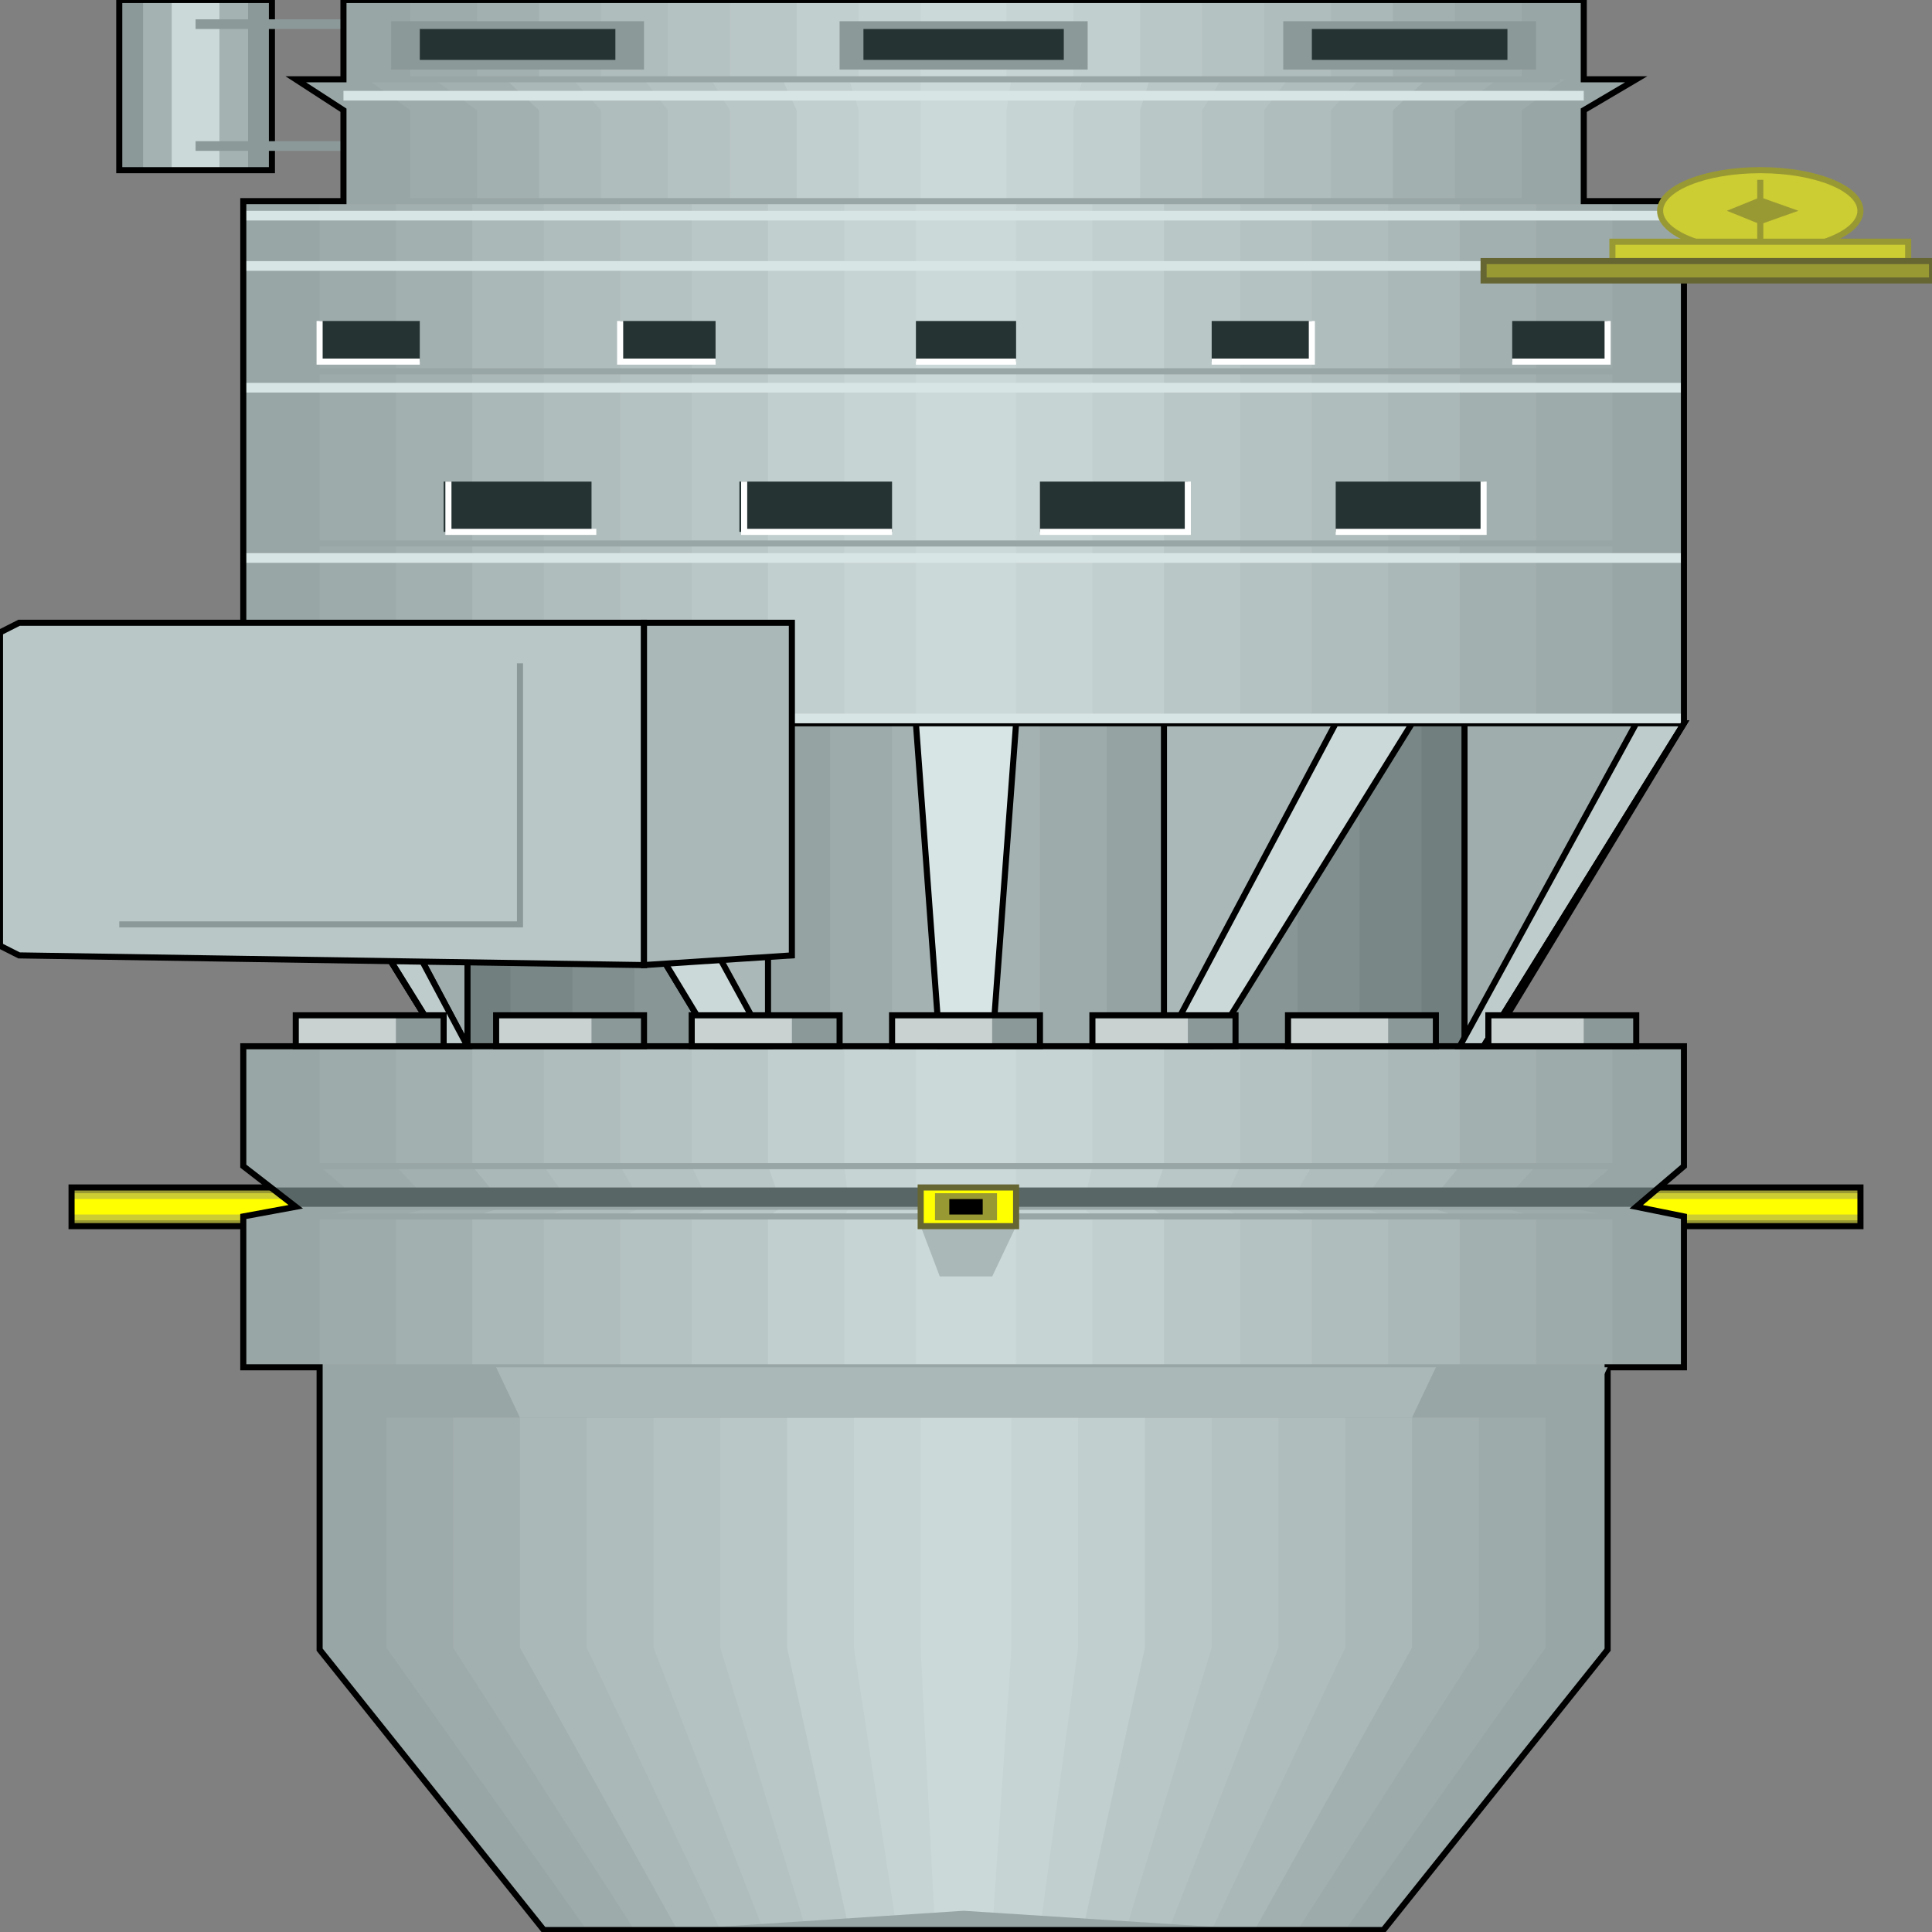 <svg width="150" height="150" viewBox="0 0 150 150" fill="none" xmlns="http://www.w3.org/2000/svg">
<rect x="0" y="0" width="150" height="150" fill="#808080" stroke="none"/>
<g clip-path="url(#clip0_2109_214069)">
<path d="M144.445 95.198V92.195H5.556V95.198H144.445Z" fill="#999933"/>
<path d="M144.445 94.743V92.641H5.556V94.743H144.445Z" fill="#CCCC33"/>
<path d="M144.445 94.295V93.094H5.556V94.295H144.445Z" fill="#FFFF00"/>
<path d="M144.445 95.198V92.195H5.556V95.198H144.445Z" stroke="black" stroke-width="0.472"/>
<path d="M26.666 0V6.156H22.963L26.666 8.559V15.616H18.889V56.156L34.444 81.231H18.889V90.54L22.963 93.694L18.889 94.444V106.156H24.815V128.078L42.222 149.85H107.407L124.815 128.078V106.156H130.741V94.444L127.037 93.694L130.741 90.54V81.231H115.185L130.741 56.156V15.616H122.963V8.559L127.037 6.156H122.963V0H26.666Z" fill="#99A6A6"/>
<path d="M31.852 0V6.156H28.518L31.852 8.559V15.466H24.814V56.156L38.889 81.081H24.814V90.54L28.518 93.694L24.814 94.444V106.156H30V127.928L45.555 149.85H104.444L120 127.928V106.156H125.185V94.444L121.481 93.694L125.185 90.54V81.081H111.111L125.185 56.156V15.466H118.148V8.559L121.481 6.156H118.148V0H31.852Z" fill="#9EABAB"/>
<path d="M37.038 0V6.156H33.704L37.038 8.559V15.466H30.741V56.156L42.963 81.081H30.741V90.54L33.704 93.694L30.741 94.444V106.156H35.186V127.928L49.26 149.85H100.741L114.815 127.928V106.156H119.26V94.444L116.297 93.694L119.26 90.54V81.081H107.038L119.26 56.156V15.466H112.963V8.559L116.297 6.156H112.963V0H37.038Z" fill="#A3B0B0"/>
<path d="M41.852 0V6.156H39.26L41.852 8.559V15.466H36.667V56.156L47.037 81.081H36.667V90.54L39.26 93.694L36.667 94.444V106.156H40.371V127.928L52.593 149.85H97.408L109.63 127.928V106.156H113.334V94.444L110.741 93.694L113.334 90.54V81.081H102.963L113.334 56.156V15.466H108.148V8.559L110.741 6.156H108.148V0H41.852Z" fill="#ABB8B8"/>
<path d="M46.667 0V6.156H44.445L46.667 8.559V15.466H42.223V56.156L51.482 81.081H42.223V90.54L44.445 93.694L42.223 94.444V106.156H45.556V127.928L55.926 149.85H94.075L104.445 127.928V106.156H107.778V94.444L105.556 93.694L107.778 90.54V81.081H98.519L107.778 56.156V15.466H103.334V8.559L105.556 6.156H103.334V0H46.667Z" fill="#B0BDBD"/>
<path d="M51.852 0V6.156H50L51.852 8.559V15.466H48.148V56.156L55.556 81.081H48.148V90.54L50 93.694L48.148 94.444V106.156H50.741V127.928L59.26 149.85H90.741L99.26 127.928V106.156H101.852V94.444L100 93.694L101.852 90.54V81.081H94.445L101.852 56.156V15.466H98.148V8.559L100 6.156H98.148V0H51.852Z" fill="#B5C2C2"/>
<path d="M56.667 0V6.156H55.186L56.667 8.559V15.466H53.704V56.156L59.63 81.081H53.704V90.54L55.186 93.694L53.704 94.444V106.156H55.926V127.928L62.593 149.85H87.408L94.075 127.928V106.156H96.297V94.444L94.815 93.694L96.297 90.54V81.081H90.371L96.297 56.156V15.466H93.334V8.559L94.815 6.156H93.334V0H56.667Z" fill="#BAC7C7"/>
<path d="M61.852 0V6.156H60.741L61.852 8.559V15.466H59.63V56.156L64.074 81.081H59.63V90.54L60.741 93.694L59.63 94.444V106.156H61.111V127.928L65.926 149.85H84.074L88.889 127.928V106.156H90.371V94.444L89.26 93.694L90.371 90.54V81.081H86.296L90.371 56.156V15.466H88.519V8.559L89.26 6.156H88.519V0H61.852Z" fill="#C2CFCF"/>
<path d="M66.667 0V6.156H65.926L66.667 8.559V15.466H65.556V56.156L68.148 81.081H65.556V90.54L65.926 93.694L65.556 94.444V106.156H66.296V127.928L69.63 149.85H80.741L83.704 127.928V106.156H84.815V94.444L84.074 93.694L84.815 90.54V81.081H81.852L84.815 56.156V15.466H83.333V8.559L84.074 6.156H83.333V0H66.667Z" fill="#C7D4D4"/>
<path d="M71.482 0V6.156V8.559V15.616H71.111V56.156L72.222 81.231H71.111V106.156H71.482V128.078L72.593 149.85H77.037L78.519 128.078V106.156H78.889V81.231H77.778L78.889 56.156V15.616H78.148V8.559L78.519 6.156H78.148V0H71.482Z" fill="#CCD9D9"/>
<path d="M34.444 81.231V56.156H115.185V81.231H34.444Z" fill="#727F7F"/>
<path d="M39.63 81.081V56.156H110.371V81.081H39.63Z" fill="#7A8787"/>
<path d="M44.444 81.081V56.156H105.555V81.081H44.444Z" fill="#828F8F"/>
<path d="M49.259 81.081V56.156H100.74V81.081H49.259Z" fill="#899696"/>
<path d="M54.444 81.081V56.156H95.555V81.081H54.444Z" fill="#8F9C9C"/>
<path d="M59.259 81.081V56.156H90.74V81.081H59.259Z" fill="#96A3A3"/>
<path d="M64.444 81.081V56.156H85.926V81.081H64.444Z" fill="#9EABAB"/>
<path d="M69.259 81.231V56.156H80.74V81.231H69.259Z" fill="#A5B2B2"/>
<path d="M34.444 81.231V56.156H115.185V81.231H34.444Z" stroke="black" stroke-width="0.472"/>
<path d="M115.556 81.231L130.741 56.156H113.704V81.231H115.556Z" fill="#A0ADAD" stroke="black" stroke-width="0.472"/>
<path d="M34.444 81.231L18.889 56.156H36.296V81.231H34.444Z" fill="#A0ADAD" stroke="black" stroke-width="0.472"/>
<path d="M94.074 81.231L109.259 56.156H90.37V81.231H94.074Z" fill="#ABB8B8" stroke="black" stroke-width="0.472"/>
<path d="M55.555 81.231L40.37 56.156H59.629V81.231H55.555Z" fill="#ABB8B8" stroke="black" stroke-width="0.472"/>
<path d="M36.296 81.231L22.963 56.156" stroke="black" stroke-width="0.472"/>
<path d="M71.111 56.156H78.889L77.037 81.231H72.963L71.111 56.156Z" fill="#D8E5E5" stroke="black" stroke-width="0.472"/>
<path d="M59.629 81.231L45.926 56.156H40.37L55.555 81.231H59.629Z" fill="#CCD9D9" stroke="black" stroke-width="0.472"/>
<path d="M90.37 81.231L103.703 56.156H109.629L94.074 81.231H90.37Z" fill="#CCD9D9" stroke="black" stroke-width="0.472"/>
<path d="M113.333 81.231L127.037 56.156H130.74L115.185 81.231H113.333Z" fill="#BFCCCC" stroke="black" stroke-width="0.472"/>
<path d="M36.296 81.231L22.963 56.156H18.889L34.444 81.231H36.296Z" fill="#BFCCCC" stroke="black" stroke-width="0.472"/>
<path d="M22.963 93.695H127.037" stroke="#99A6A6" stroke-width="0.472"/>
<path d="M130.741 94.445H18.889" stroke="#99A6A6" stroke-width="0.472"/>
<path d="M24.814 106.156H124.814" stroke="#99A6A6" stroke-width="0.472"/>
<path d="M130.741 90.539H18.889" stroke="#99A6A6" stroke-width="0.472"/>
<path d="M26.667 15.617H122.963" stroke="#99A6A6" stroke-width="0.472"/>
<path d="M28.519 6.156H121.111" stroke="#99A6A6" stroke-width="0.472"/>
<path d="M18.889 28.828H130.741" stroke="#99A6A6" stroke-width="0.472"/>
<path d="M130.741 42.195H18.889" stroke="#99A6A6" stroke-width="0.472"/>
<path d="M51.852 149.853L74.814 148.352L98.148 149.853H51.852Z" fill="#99A6A6"/>
<path d="M21.111 0H9.259V13.213H21.111V0Z" fill="#8C9999"/>
<path d="M19.259 0H11.111V13.213H19.259V0Z" fill="#A5B2B2"/>
<path d="M17.037 0H13.333V13.213H17.037V0Z" fill="#CCD9D9"/>
<path d="M21.111 0H9.259V13.213H21.111V0Z" stroke="black" stroke-width="0.472"/>
<path d="M26.667 10.961H15.185V11.712H26.667V10.961Z" fill="#8C9999"/>
<path d="M26.667 1.5H15.185V2.251H26.667V1.5Z" fill="#8C9999"/>
<path d="M30.37 1.648H50V5.402H30.37V1.648Z" fill="#8C9999"/>
<path d="M65.186 1.648H84.445V5.402H65.186V1.648Z" fill="#8C9999"/>
<path d="M99.63 1.648H119.26V5.402H99.63V1.648Z" fill="#8C9999"/>
<path d="M55.556 24.922H48.148V28.075H55.556V24.922Z" fill="#263333"/>
<path d="M32.592 24.922H24.814V28.075H32.592V24.922Z" fill="#263333"/>
<path d="M34.444 37.391H45.926V41.294H34.444V37.391Z" fill="#263333"/>
<path d="M57.407 37.391H69.259V41.294H57.407V37.391Z" fill="#263333"/>
<path d="M80.74 37.391H92.222V41.294H80.74V37.391Z" fill="#263333"/>
<path d="M71.111 24.922H78.889V28.075H71.111V24.922Z" fill="#263333"/>
<path d="M94.074 24.922H101.852V28.075H94.074V24.922Z" fill="#263333"/>
<path d="M117.407 24.922H124.815V28.075H117.407V24.922Z" fill="#263333"/>
<path d="M103.704 37.391H115.186V41.294H103.704V37.391Z" fill="#263333"/>
<path d="M55.556 28.075H48.148V24.922" stroke="white" stroke-width="0.472"/>
<path d="M32.592 28.075H24.814V24.922" stroke="white" stroke-width="0.472"/>
<path d="M71.111 28.078H78.889" stroke="white" stroke-width="0.472"/>
<path d="M94.074 28.075H101.852V24.922" stroke="white" stroke-width="0.472"/>
<path d="M117.407 28.075H124.815V24.922" stroke="white" stroke-width="0.472"/>
<path d="M69.259 41.294H57.777V37.391" stroke="white" stroke-width="0.472"/>
<path d="M46.296 41.294H34.815V37.391" stroke="white" stroke-width="0.472"/>
<path d="M80.74 41.294H92.222V37.391" stroke="white" stroke-width="0.472"/>
<path d="M103.704 41.294H115.186V37.391" stroke="white" stroke-width="0.472"/>
<path d="M101.852 2.25H117.037V4.652H101.852V2.25Z" fill="#263333"/>
<path d="M67.037 2.25H82.593V4.652H67.037V2.25Z" fill="#263333"/>
<path d="M32.593 2.25H47.778V4.652H32.593V2.25Z" fill="#263333"/>
<path d="M22.963 93.697H127.037L128.889 92.195H21.111L22.963 93.697Z" fill="#596666"/>
<path d="M78.889 95.195L77.037 99.099H72.963L71.481 95.195H78.889Z" fill="#ABB8B8"/>
<path d="M78.889 95.198V92.195H71.481V95.198H78.889Z" fill="#FFFF00"/>
<path d="M77.408 94.743V92.641H72.593V94.743H77.408Z" fill="#999933"/>
<path d="M76.297 94.295V93.094H73.704V94.295H76.297Z" fill="black"/>
<path d="M78.889 95.198V92.195H71.481V95.198H78.889Z" stroke="#666633" stroke-width="0.472"/>
<path d="M26.667 7.055H122.963V7.805H26.667V7.055Z" fill="#D8E5E5"/>
<path d="M18.889 16.367H130.741V17.118H18.889V16.367Z" fill="#D8E5E5"/>
<path d="M18.889 20.273H130.741V21.024H18.889V20.273Z" fill="#D8E5E5"/>
<path d="M18.889 29.727H130.741V30.477H18.889V29.727Z" fill="#D8E5E5"/>
<path d="M18.889 42.945H130.741V43.696H18.889V42.945Z" fill="#D8E5E5"/>
<path d="M18.889 55.406H130.741V56.157H18.889V55.406Z" fill="#D8E5E5"/>
<path d="M26.666 0V6.156H22.963L26.666 8.559V15.616H18.889V56.156L34.444 81.231H18.889V90.54L22.963 93.694L18.889 94.444V106.156H24.815V128.078L42.222 149.85H107.407L124.815 128.078V106.156H130.741V94.444L127.037 93.694L130.741 90.54V81.231H115.185L130.741 56.156V15.616H122.963V8.559L127.037 6.156H122.963V0H26.666Z" stroke="black" stroke-width="0.472"/>
<path d="M136.666 19.517C140.962 19.517 144.444 18.105 144.444 16.364C144.444 14.623 140.962 13.211 136.666 13.211C132.371 13.211 128.889 14.623 128.889 16.364C128.889 18.105 132.371 19.517 136.666 19.517Z" fill="#CCCC33" stroke="#999933" stroke-width="0.472"/>
<path d="M148.149 18.766H125.186V20.267H148.149V18.766Z" fill="#CCCC33" stroke="#999933" stroke-width="0.472"/>
<path d="M150 20.273H115.186V21.775H150V20.273Z" fill="#999933" stroke="#666633" stroke-width="0.472"/>
<path d="M136.667 15.312L134.074 16.364L136.667 17.415L139.63 16.364L136.667 15.312Z" fill="#999933"/>
<path d="M136.667 18.766V13.961" stroke="#999933" stroke-width="0.472"/>
<path d="M0 49.102L1.481 48.352H50V74.928L1.481 74.177L0 73.427V49.102Z" fill="#BAC7C7" stroke="black" stroke-width="0.472"/>
<path d="M50 48.352H61.481V74.177L50 74.928V48.352Z" fill="#ABB8B8" stroke="black" stroke-width="0.472"/>
<path d="M9.26 71.77H40.371V51.5" stroke="#8C9999" stroke-width="0.472"/>
<path d="M127.037 81.231H122.963V78.828H127.037V81.231Z" fill="#8C9999"/>
<path d="M111.481 81.231H107.777V78.828H111.481V81.231Z" fill="#8C9999"/>
<path d="M95.926 81.231H92.223V78.828H95.926V81.231Z" fill="#8C9999"/>
<path d="M80.741 81.231H77.037V78.828H80.741V81.231Z" fill="#8C9999"/>
<path d="M65.185 81.231H61.481V78.828H65.185V81.231Z" fill="#8C9999"/>
<path d="M50 81.231H45.926V78.828H50V81.231Z" fill="#8C9999"/>
<path d="M34.444 81.231H30.74V78.828H34.444V81.231Z" fill="#8C9999"/>
<path d="M22.963 81.231H30.741V78.828H22.963V81.231Z" fill="#C9D1D1"/>
<path d="M38.519 81.231H45.926V78.828H38.519V81.231Z" fill="#C9D1D1"/>
<path d="M53.704 81.231H61.482V78.828H53.704V81.231Z" fill="#C9D1D1"/>
<path d="M69.26 81.231H77.037V78.828H69.26V81.231Z" fill="#C9D1D1"/>
<path d="M84.814 81.231H92.222V78.828H84.814V81.231Z" fill="#C9D1D1"/>
<path d="M100 81.231H107.778V78.828H100V81.231Z" fill="#C9D1D1"/>
<path d="M115.556 81.231H122.963V78.828H115.556V81.231Z" fill="#C9D1D1"/>
<path d="M22.963 81.231H34.444V78.828H22.963V81.231Z" stroke="black" stroke-width="0.472"/>
<path d="M38.519 81.231H50V78.828H38.519V81.231Z" stroke="black" stroke-width="0.472"/>
<path d="M53.704 81.231H65.186V78.828H53.704V81.231Z" stroke="black" stroke-width="0.472"/>
<path d="M69.26 81.231H80.741V78.828H69.26V81.231Z" stroke="black" stroke-width="0.472"/>
<path d="M84.814 81.231H95.926V78.828H84.814V81.231Z" stroke="black" stroke-width="0.472"/>
<path d="M100 81.231H111.481V78.828H100V81.231Z" stroke="black" stroke-width="0.472"/>
<path d="M115.556 81.231H127.037V78.828H115.556V81.231Z" stroke="black" stroke-width="0.472"/>
<path d="M124.815 106.156L122.963 110.06H28.148L26.667 106.156H124.815Z" fill="#99A6A6"/>
<path d="M111.482 106.156L109.63 110.06H40.37L38.519 106.156H111.482Z" fill="#ABB8B8"/>
</g>
<defs>
<clipPath id="clip0_2109_214069">
<rect width="150" height="150" fill="white"/>
</clipPath>
</defs>
</svg>
